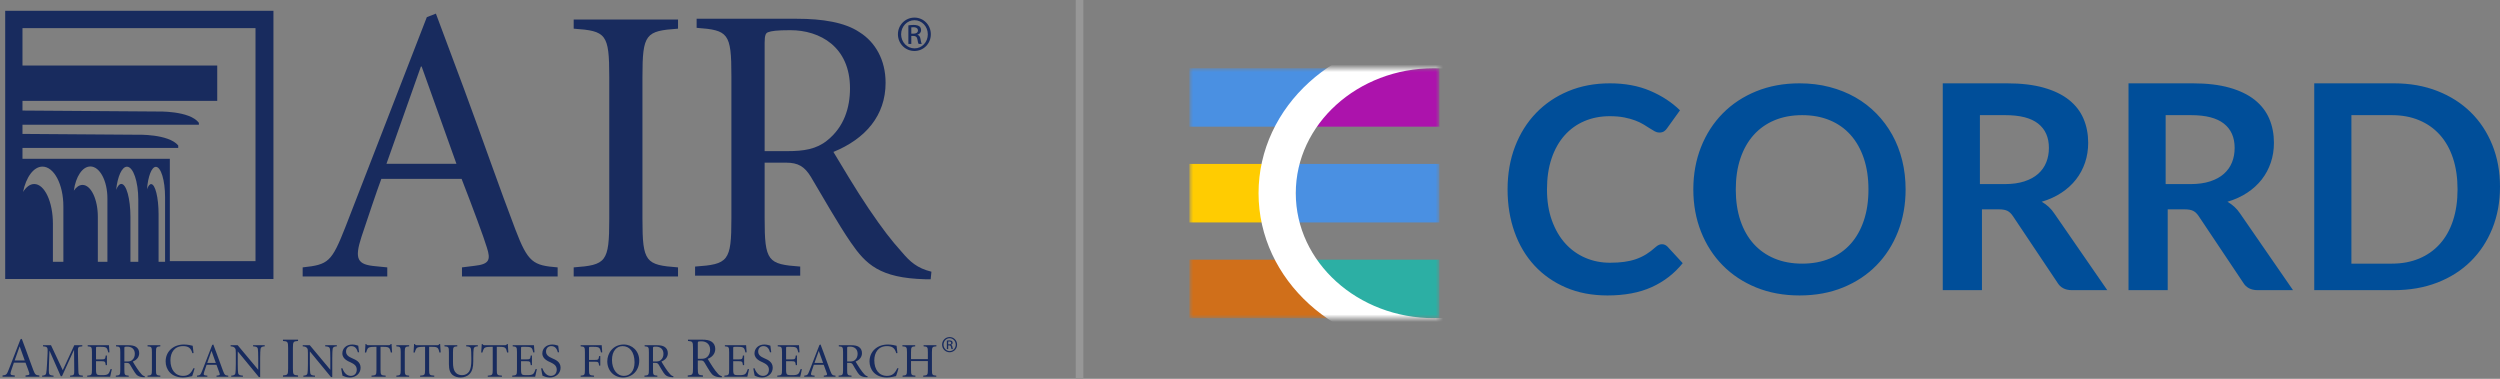 <?xml version="1.0" encoding="UTF-8"?>
<svg width="330px" height="50px" viewBox="0 0 330 50" version="1.1" xmlns="http://www.w3.org/2000/svg" xmlns:xlink="http://www.w3.org/1999/xlink">
    <rect x="0" y="0" width="330" height="50" fill="#808080" stroke="none"/>
    <!-- Generator: Sketch 51.3 (57544) - http://www.bohemiancoding.com/sketch -->
    <title>header logo block</title>
    <desc>Created with Sketch.</desc>
    <defs>
        <rect id="path-1" x="0" y="0" width="33" height="33"></rect>
    </defs>
    <g id="All-pages" stroke="none" stroke-width="1" fill="none" fill-rule="evenodd">
        <g id="Header-v2" transform="translate(-134, -22)">
            <g id="header-logo-block" transform="translate(134, 22)">
                <g id="B_AIR_Stacked_1-Color_RGB-Copy" transform="translate(0, 1)" fill="#182B5E">
                    <path d="M55.557,7.787 L55.659,7.787 L60.25,20.622 L51.013,20.622 L55.557,7.787 Z M60.981,35.491 L73.609,35.491 L73.609,34.295 C70.374,34.036 69.699,33.668 68.027,29.285 C65.992,23.963 63.696,17.34 61.24,10.709 L57.539,0.798 L56.341,1.264 L45.589,28.981 C43.764,33.615 43.346,33.929 39.952,34.295 L39.952,35.491 L51.121,35.491 L51.121,34.295 L49.555,34.139 C47.207,33.929 46.736,33.248 47.728,30.221 C48.46,28.03 49.816,23.963 50.337,22.609 L60.931,22.609 C62.391,26.363 63.904,30.438 64.271,31.686 C64.794,33.302 64.586,33.874 62.653,34.086 L60.981,34.295 L60.981,35.491 Z" id="Fill-1"></path>
                    <path d="M84.804,27.929 C84.804,33.615 85.223,33.981 89.499,34.295 L89.499,35.491 L75.726,35.491 L75.726,34.295 C80.007,33.981 80.422,33.615 80.422,27.929 L80.422,9.145 C80.422,3.454 80.007,3.086 75.726,2.784 L75.726,1.577 L89.499,1.577 L89.499,2.784 C85.223,3.086 84.804,3.454 84.804,9.145 L84.804,27.929" id="Fill-2"></path>
                    <path d="M100.932,4.656 C100.932,3.612 101.089,3.352 101.399,3.25 C101.817,3.089 102.544,2.984 104.324,2.984 C108.232,2.984 112.2,5.175 112.2,10.66 C112.2,13.218 111.419,15.769 109.177,17.547 C107.767,18.691 106.096,18.949 103.955,18.949 L100.932,18.949 L100.932,4.656 Z M100.932,20.47 L103.75,20.47 C105.368,20.47 106.203,20.985 107.035,22.344 C108.494,24.797 110.689,28.66 112.306,31.004 C114.287,33.879 116.114,35.701 122.114,35.86 L122.849,35.86 L122.948,34.865 C121.068,34.398 120.131,33.561 119.034,32.26 C117.628,30.693 116.531,29.282 114.655,26.52 C113.09,24.222 110.95,20.622 110.009,19.055 C114.233,17.331 116.898,14.258 116.898,9.928 C116.898,6.901 115.537,4.552 113.452,3.25 C111.523,1.945 108.548,1.477 105.205,1.477 L91.955,1.477 L91.955,2.674 C96.133,2.984 96.544,3.352 96.544,9.039 L96.544,27.827 C96.544,33.511 96.133,33.879 91.75,34.188 L91.75,35.388 L105.629,35.388 L105.629,34.188 C101.35,33.879 100.932,33.511 100.932,27.827 L100.932,20.47 Z" id="Fill-3"></path>
                    <path d="M120.714,1.323 C121.913,1.323 122.87,2.3 122.87,3.521 C122.87,4.762 121.913,5.73 120.703,5.73 C119.503,5.73 118.526,4.762 118.526,3.521 C118.526,2.3 119.503,1.323 120.703,1.323 L120.714,1.323 Z M120.703,1.666 C119.737,1.666 118.948,2.495 118.948,3.521 C118.948,4.567 119.737,5.385 120.714,5.385 C121.69,5.396 122.472,4.567 122.472,3.531 C122.472,2.495 121.69,1.666 120.714,1.666 L120.703,1.666 Z M120.292,4.801 L119.904,4.801 L119.904,2.348 C120.107,2.321 120.303,2.291 120.594,2.291 C120.964,2.291 121.211,2.37 121.356,2.474 C121.504,2.584 121.581,2.748 121.581,2.984 C121.581,3.306 121.365,3.5 121.105,3.581 L121.105,3.599 C121.317,3.637 121.467,3.831 121.514,4.194 C121.572,4.576 121.628,4.722 121.671,4.801 L121.257,4.801 C121.199,4.722 121.143,4.497 121.095,4.175 C121.035,3.864 120.876,3.745 120.566,3.745 L120.292,3.745 L120.292,4.801 Z M120.292,3.443 L120.577,3.443 C120.897,3.443 121.17,3.324 121.17,3.021 C121.17,2.807 121.015,2.594 120.577,2.594 C120.451,2.594 120.363,2.603 120.292,2.613 L120.292,3.443 Z" id="Fill-4"></path>
                    <path d="M0.686,35.831 L36.095,35.831 L36.095,0.422 L0.686,0.422 L0.686,35.831 Z M8.365,33.56 L6.984,33.56 L6.984,28.526 C6.984,25.633 5.882,23.29 4.519,23.29 C3.961,23.29 3.45,23.684 3.04,24.342 C3.44,22.385 4.436,20.993 5.608,20.993 C7.129,20.993 8.365,23.337 8.365,26.232 L8.365,33.56 Z M14.178,33.56 L12.915,33.56 L12.915,27.627 C12.915,25.298 12.009,23.409 10.892,23.409 C10.467,23.409 10.073,23.687 9.748,24.162 C9.993,22.33 10.872,20.974 11.926,20.974 C13.171,20.974 14.178,22.862 14.178,25.19 L14.178,33.56 Z M18.254,33.56 L17.218,33.56 L17.218,27.642 C17.218,25.235 16.683,23.279 16.017,23.279 C15.761,23.279 15.524,23.571 15.33,24.06 C15.522,22.288 16.087,21.005 16.76,21.005 C17.582,21.005 18.254,22.957 18.254,25.367 L18.254,33.56 Z M21.789,33.56 L20.933,33.56 L20.933,27.29 C20.933,25.089 20.492,23.302 19.95,23.302 C19.749,23.302 19.56,23.551 19.403,23.982 C19.541,22.278 20.013,21.023 20.575,21.023 C21.247,21.023 21.789,22.811 21.789,25.015 L21.789,33.56 Z M33.727,33.473 L22.419,33.473 L22.419,19.96 L2.968,19.96 L2.968,18.529 L23.527,18.529 L23.527,18.199 C22.219,16.646 18.104,16.785 18.104,16.785 L2.968,16.676 L2.968,15.464 L26.253,15.464 L26.253,15.21 C25.018,13.579 20.761,13.719 20.761,13.719 L2.968,13.592 L2.968,12.311 L28.675,12.311 L28.675,7.653 L2.968,7.653 L2.968,2.713 L33.727,2.713 L33.727,33.473 Z" id="Fill-5"></path>
                    <path d="M2.589,44.733 L2.604,44.733 L3.267,46.584 L1.934,46.584 L2.589,44.733 Z M3.372,48.732 L5.196,48.732 L5.196,48.559 C4.729,48.521 4.63,48.469 4.39,47.835 C4.094,47.068 3.765,46.113 3.409,45.152 L2.876,43.723 L2.701,43.791 L1.151,47.79 C0.887,48.461 0.827,48.504 0.337,48.559 L0.337,48.732 L1.949,48.732 L1.949,48.559 L1.723,48.537 C1.383,48.504 1.317,48.408 1.459,47.972 C1.565,47.656 1.761,47.068 1.835,46.871 L3.365,46.871 C3.576,47.414 3.796,48.001 3.846,48.182 C3.923,48.417 3.893,48.497 3.614,48.528 L3.372,48.559 L3.372,48.732 Z" id="Fill-6"></path>
                    <path d="M6.734,44.569 L8.284,47.867 L9.806,44.569 L10.863,44.569 L10.863,44.717 C10.307,44.763 10.268,44.788 10.287,45.5 L10.338,47.806 C10.358,48.521 10.377,48.539 10.941,48.586 L10.941,48.732 L9.249,48.732 L9.249,48.586 C9.789,48.539 9.806,48.521 9.8,47.806 L9.777,45.224 L9.749,45.224 L8.181,48.662 L8.021,48.662 L6.542,45.313 L6.529,45.313 L6.465,47.1 C6.439,47.703 6.439,48.053 6.465,48.252 C6.498,48.49 6.65,48.552 7.067,48.586 L7.067,48.732 L5.563,48.732 L5.563,48.586 C5.919,48.552 6.055,48.49 6.1,48.252 C6.137,48.053 6.177,47.669 6.208,47.035 L6.279,45.69 C6.324,44.832 6.279,44.763 5.677,44.717 L5.677,44.569 L6.734,44.569" id="Fill-7"></path>
                    <path d="M12.137,45.5 C12.137,44.802 12.087,44.757 11.575,44.717 L11.575,44.57 L14.379,44.57 C14.384,44.679 14.416,45.146 14.448,45.507 L14.289,45.525 C14.224,45.204 14.156,45.039 14.058,44.935 C13.955,44.827 13.744,44.782 13.356,44.782 L12.868,44.782 C12.689,44.782 12.675,44.795 12.675,44.981 L12.675,46.441 L13.321,46.441 C13.873,46.441 13.892,46.403 13.955,45.927 L14.116,45.927 L14.116,47.196 L13.955,47.196 C13.923,46.958 13.905,46.83 13.821,46.76 C13.738,46.689 13.598,46.677 13.321,46.677 L12.675,46.677 L12.675,47.81 C12.675,48.177 12.714,48.366 12.836,48.443 C12.957,48.521 13.188,48.521 13.488,48.521 C13.853,48.521 14.156,48.49 14.296,48.335 C14.405,48.219 14.507,48.003 14.602,47.709 L14.763,47.728 C14.732,47.904 14.589,48.559 14.539,48.732 L11.51,48.732 L11.51,48.586 C12.087,48.546 12.137,48.503 12.137,47.805 L12.137,45.5" id="Fill-8"></path>
                    <path d="M16.415,44.96 C16.415,44.833 16.433,44.802 16.472,44.788 C16.522,44.769 16.613,44.757 16.83,44.757 C17.31,44.757 17.797,45.025 17.797,45.697 C17.797,46.01 17.701,46.325 17.426,46.543 C17.252,46.684 17.048,46.716 16.786,46.716 L16.415,46.716 L16.415,44.96 Z M16.415,46.902 L16.76,46.902 C16.958,46.902 17.062,46.965 17.163,47.131 C17.342,47.432 17.611,47.905 17.81,48.194 C18.053,48.547 18.278,48.77 19.015,48.79 L19.103,48.79 L19.116,48.669 C18.885,48.612 18.77,48.509 18.636,48.347 C18.463,48.155 18.328,47.983 18.098,47.644 C17.905,47.363 17.643,46.92 17.528,46.726 C18.047,46.516 18.374,46.139 18.374,45.608 C18.374,45.236 18.207,44.948 17.952,44.788 C17.714,44.627 17.348,44.569 16.94,44.569 L15.313,44.569 L15.313,44.717 C15.825,44.757 15.878,44.802 15.878,45.5 L15.878,47.806 C15.878,48.503 15.825,48.547 15.287,48.586 L15.287,48.732 L16.989,48.732 L16.989,48.586 C16.466,48.547 16.415,48.503 16.415,47.806 L16.415,46.902 Z" id="Fill-9"></path>
                    <path d="M20.589,47.805 C20.589,48.503 20.64,48.546 21.164,48.586 L21.164,48.731 L19.476,48.731 L19.476,48.586 C20,48.546 20.052,48.503 20.052,47.805 L20.052,45.5 C20.052,44.802 20,44.757 19.476,44.717 L19.476,44.569 L21.164,44.569 L21.164,44.717 C20.64,44.757 20.589,44.802 20.589,45.5 L20.589,47.805" id="Fill-10"></path>
                    <path d="M25.391,45.621 C25.199,44.884 24.789,44.686 24.161,44.686 C23.01,44.686 22.497,45.558 22.497,46.561 C22.497,47.797 23.131,48.617 24.168,48.617 C24.885,48.617 25.218,48.27 25.532,47.6 L25.692,47.619 C25.609,47.893 25.468,48.406 25.366,48.649 C25.186,48.693 24.611,48.828 24.161,48.828 C22.542,48.828 21.864,47.728 21.864,46.709 C21.864,45.391 22.881,44.475 24.284,44.475 C24.828,44.475 25.258,44.603 25.436,44.64 C25.487,44.994 25.512,45.274 25.55,45.607 L25.391,45.621" id="Fill-11"></path>
                    <path d="M27.913,45.333 L27.928,45.333 L28.49,46.907 L27.356,46.907 L27.913,45.333 Z M28.58,48.732 L30.128,48.732 L30.128,48.586 C29.732,48.552 29.648,48.508 29.444,47.971 C29.194,47.317 28.913,46.505 28.612,45.691 L28.157,44.475 L28.01,44.532 L26.691,47.933 C26.466,48.503 26.414,48.539 26.001,48.586 L26.001,48.732 L27.371,48.732 L27.371,48.586 L27.177,48.565 C26.889,48.539 26.833,48.456 26.953,48.086 C27.043,47.815 27.209,47.317 27.273,47.15 L28.574,47.15 C28.752,47.612 28.939,48.112 28.982,48.265 C29.047,48.464 29.02,48.534 28.785,48.559 L28.58,48.586 L28.58,48.732 Z" id="Fill-12"></path>
                    <path d="M34.341,48.776 L34.174,48.776 L31.397,45.402 L31.383,45.402 L31.383,47.035 C31.383,47.708 31.407,48.054 31.435,48.252 C31.468,48.474 31.641,48.565 32.063,48.585 L32.063,48.732 L30.526,48.732 L30.526,48.585 C30.877,48.572 31.044,48.474 31.077,48.252 C31.102,48.054 31.127,47.708 31.127,47.035 L31.127,45.645 C31.127,45.185 31.121,45.081 31.005,44.936 C30.885,44.783 30.712,44.736 30.442,44.717 L30.442,44.569 L31.377,44.569 L34.074,47.797 L34.085,47.797 L34.085,46.267 C34.085,45.594 34.059,45.248 34.035,45.05 C34.004,44.827 33.83,44.736 33.406,44.717 L33.406,44.569 L34.944,44.569 L34.944,44.717 C34.591,44.731 34.425,44.827 34.393,45.05 C34.367,45.248 34.341,45.594 34.341,46.267 L34.341,48.776" id="Fill-13"></path>
                    <path d="M38.664,47.64 C38.664,48.461 38.723,48.513 39.342,48.559 L39.342,48.732 L37.353,48.732 L37.353,48.559 C37.971,48.513 38.031,48.461 38.031,47.64 L38.031,44.927 C38.031,44.106 37.971,44.054 37.353,44.008 L37.353,43.838 L39.342,43.838 L39.342,44.008 C38.723,44.054 38.664,44.106 38.664,44.927 L38.664,47.64" id="Fill-14"></path>
                    <path d="M43.86,48.776 L43.694,48.776 L40.915,45.402 L40.902,45.402 L40.902,47.035 C40.902,47.708 40.926,48.054 40.951,48.252 C40.985,48.474 41.157,48.565 41.58,48.585 L41.58,48.732 L40.043,48.732 L40.043,48.585 C40.395,48.572 40.562,48.474 40.593,48.252 C40.62,48.054 40.646,47.708 40.646,47.035 L40.646,45.645 C40.646,45.185 40.638,45.081 40.525,44.936 C40.402,44.783 40.229,44.736 39.96,44.717 L39.96,44.569 L40.896,44.569 L43.592,47.797 L43.603,47.797 L43.603,46.267 C43.603,45.594 43.578,45.248 43.553,45.05 C43.519,44.827 43.347,44.736 42.926,44.717 L42.926,44.569 L44.462,44.569 L44.462,44.717 C44.11,44.731 43.942,44.827 43.911,45.05 C43.884,45.248 43.86,45.594 43.86,46.267 L43.86,48.776" id="Fill-15"></path>
                    <path d="M45.191,47.605 C45.295,47.904 45.619,48.618 46.299,48.618 C46.786,48.618 47.093,48.29 47.093,47.79 C47.093,47.247 46.678,47.022 46.266,46.825 C46.056,46.721 45.191,46.422 45.191,45.654 C45.191,45.018 45.672,44.475 46.51,44.475 C46.69,44.475 46.908,44.513 47.041,44.557 C47.125,44.583 47.215,44.614 47.286,44.628 C47.31,44.85 47.349,45.107 47.399,45.491 L47.241,45.512 C47.13,45.133 46.951,44.685 46.37,44.685 C45.914,44.685 45.677,45.018 45.677,45.397 C45.677,45.87 46.016,46.082 46.505,46.299 C46.926,46.485 47.599,46.748 47.599,47.541 C47.599,48.284 46.991,48.829 46.177,48.829 C45.947,48.829 45.727,48.782 45.569,48.732 C45.409,48.68 45.295,48.629 45.217,48.598 C45.166,48.431 45.095,47.978 45.033,47.631 L45.191,47.605" id="Fill-16"></path>
                    <path d="M50.23,47.805 C50.23,48.503 50.282,48.546 50.909,48.586 L50.909,48.731 L49.04,48.731 L49.04,48.586 C49.641,48.546 49.692,48.503 49.692,47.805 L49.692,44.782 L49.392,44.782 C48.823,44.782 48.65,44.864 48.553,44.987 C48.483,45.076 48.407,45.256 48.329,45.539 L48.168,45.539 C48.194,45.146 48.233,44.736 48.245,44.41 L48.336,44.41 C48.431,44.557 48.495,44.569 48.669,44.569 L51.292,44.569 C51.46,44.569 51.492,44.531 51.593,44.41 L51.683,44.41 C51.689,44.679 51.723,45.146 51.755,45.518 L51.593,45.539 C51.53,45.229 51.46,45.05 51.364,44.949 C51.256,44.827 51.056,44.782 50.66,44.782 L50.23,44.782 L50.23,47.805" id="Fill-17"></path>
                    <path d="M53.432,47.805 C53.432,48.503 53.483,48.546 54.008,48.586 L54.008,48.731 L52.317,48.731 L52.317,48.586 C52.842,48.546 52.894,48.503 52.894,47.805 L52.894,45.5 C52.894,44.802 52.842,44.757 52.317,44.717 L52.317,44.569 L54.008,44.569 L54.008,44.717 C53.483,44.757 53.432,44.802 53.432,45.5 L53.432,47.805" id="Fill-18"></path>
                    <path d="M56.645,47.805 C56.645,48.503 56.696,48.546 57.324,48.586 L57.324,48.731 L55.455,48.731 L55.455,48.586 C56.056,48.546 56.109,48.503 56.109,47.805 L56.109,44.782 L55.806,44.782 C55.237,44.782 55.064,44.864 54.967,44.987 C54.898,45.076 54.82,45.256 54.744,45.539 L54.584,45.539 C54.61,45.146 54.648,44.736 54.66,44.41 L54.751,44.41 C54.847,44.557 54.911,44.569 55.083,44.569 L57.708,44.569 C57.875,44.569 57.907,44.531 58.009,44.41 L58.099,44.41 C58.106,44.679 58.137,45.146 58.17,45.518 L58.009,45.539 C57.944,45.229 57.875,45.05 57.779,44.949 C57.67,44.827 57.471,44.782 57.076,44.782 L56.645,44.782 L56.645,47.805" id="Fill-19"></path>
                    <path d="M60.36,44.569 L60.36,44.717 C59.846,44.758 59.795,44.801 59.795,45.5 L59.795,46.838 C59.795,47.382 59.866,47.79 60.065,48.08 C60.262,48.362 60.557,48.521 60.987,48.521 C61.391,48.521 61.723,48.348 61.927,48.039 C62.139,47.721 62.215,47.158 62.215,46.619 L62.215,46.274 C62.215,45.602 62.19,45.248 62.165,45.05 C62.133,44.827 61.96,44.736 61.537,44.717 L61.537,44.569 L63.074,44.569 L63.074,44.717 C62.721,44.731 62.555,44.827 62.524,45.05 C62.498,45.248 62.471,45.602 62.471,46.274 L62.471,46.701 C62.471,47.445 62.356,47.971 61.985,48.366 C61.71,48.662 61.249,48.828 60.801,48.828 C60.45,48.828 60.045,48.745 59.751,48.503 C59.412,48.227 59.257,47.79 59.257,47.062 L59.257,45.5 C59.257,44.801 59.206,44.758 58.669,44.717 L58.669,44.569 L60.36,44.569" id="Fill-20"></path>
                    <path d="M65.576,47.805 C65.576,48.503 65.628,48.546 66.255,48.586 L66.255,48.731 L64.385,48.731 L64.385,48.586 C64.988,48.546 65.041,48.503 65.041,47.805 L65.041,44.782 L64.74,44.782 C64.169,44.782 63.996,44.864 63.899,44.987 C63.829,45.076 63.754,45.256 63.675,45.539 L63.516,45.539 C63.54,45.146 63.58,44.736 63.593,44.41 L63.682,44.41 C63.78,44.557 63.843,44.569 64.015,44.569 L66.639,44.569 C66.808,44.569 66.839,44.531 66.94,44.41 L67.029,44.41 C67.037,44.679 67.068,45.146 67.103,45.518 L66.94,45.539 C66.877,45.229 66.808,45.05 66.712,44.949 C66.602,44.827 66.402,44.782 66.008,44.782 L65.576,44.782 L65.576,47.805" id="Fill-21"></path>
                    <path d="M68.24,45.5 C68.24,44.802 68.188,44.757 67.676,44.717 L67.676,44.57 L70.482,44.57 C70.488,44.679 70.52,45.146 70.552,45.507 L70.391,45.525 C70.328,45.204 70.256,45.039 70.16,44.935 C70.059,44.827 69.847,44.782 69.457,44.782 L68.97,44.782 C68.791,44.782 68.777,44.795 68.777,44.981 L68.777,46.441 L69.424,46.441 C69.975,46.441 69.994,46.403 70.059,45.927 L70.218,45.927 L70.218,47.196 L70.059,47.196 C70.027,46.958 70.008,46.83 69.925,46.76 C69.841,46.689 69.7,46.677 69.424,46.677 L68.777,46.677 L68.777,47.81 C68.777,48.177 68.817,48.366 68.937,48.443 C69.061,48.521 69.291,48.521 69.591,48.521 C69.957,48.521 70.256,48.49 70.398,48.335 C70.507,48.219 70.609,48.003 70.706,47.709 L70.866,47.728 C70.835,47.904 70.693,48.559 70.641,48.732 L67.613,48.732 L67.613,48.586 C68.188,48.546 68.24,48.503 68.24,47.805 L68.24,45.5" id="Fill-22"></path>
                    <path d="M71.589,47.605 C71.69,47.904 72.019,48.618 72.698,48.618 C73.184,48.618 73.491,48.29 73.491,47.79 C73.491,47.247 73.075,47.022 72.664,46.825 C72.453,46.721 71.589,46.422 71.589,45.654 C71.589,45.018 72.069,44.475 72.909,44.475 C73.087,44.475 73.305,44.513 73.439,44.557 C73.522,44.583 73.611,44.614 73.681,44.628 C73.708,44.85 73.748,45.107 73.796,45.491 L73.638,45.512 C73.529,45.133 73.349,44.685 72.767,44.685 C72.313,44.685 72.075,45.018 72.075,45.397 C72.075,45.87 72.415,46.082 72.901,46.299 C73.323,46.485 73.997,46.748 73.997,47.541 C73.997,48.284 73.389,48.829 72.575,48.829 C72.345,48.829 72.127,48.782 71.967,48.732 C71.807,48.68 71.69,48.629 71.614,48.598 C71.563,48.431 71.493,47.978 71.428,47.631 L71.589,47.605" id="Fill-23"></path>
                    <path d="M77.209,45.5 C77.209,44.802 77.16,44.757 76.646,44.717 L76.646,44.57 L79.426,44.57 C79.431,44.679 79.464,45.146 79.495,45.507 L79.336,45.525 C79.272,45.204 79.201,45.039 79.105,44.935 C79.004,44.827 78.792,44.782 78.401,44.782 L77.939,44.782 C77.76,44.782 77.748,44.795 77.748,44.981 L77.748,46.512 L78.445,46.512 C78.996,46.512 79.014,46.473 79.081,45.998 L79.239,45.998 L79.239,47.26 L79.081,47.26 C79.014,46.785 78.996,46.747 78.445,46.747 L77.748,46.747 L77.748,47.805 C77.748,48.503 77.8,48.546 78.414,48.586 L78.414,48.732 L76.646,48.732 L76.646,48.586 C77.16,48.546 77.209,48.503 77.209,47.805 L77.209,45.5" id="Fill-24"></path>
                    <path d="M83.76,46.83 C83.76,48.022 83.132,48.618 82.365,48.618 C81.43,48.618 80.782,47.746 80.782,46.512 C80.782,45.307 81.422,44.686 82.178,44.686 C83.094,44.686 83.76,45.448 83.76,46.83 M82.344,44.475 C80.917,44.475 80.161,45.622 80.161,46.698 C80.161,47.904 81.021,48.829 82.231,48.829 C83.454,48.829 84.38,47.925 84.38,46.594 C84.38,45.334 83.454,44.475 82.344,44.475" id="Fill-25"></path>
                    <path d="M86.195,44.96 C86.195,44.833 86.211,44.802 86.252,44.788 C86.303,44.769 86.39,44.757 86.61,44.757 C87.09,44.757 87.576,45.025 87.576,45.697 C87.576,46.01 87.481,46.325 87.203,46.543 C87.031,46.684 86.826,46.716 86.564,46.716 L86.195,46.716 L86.195,44.96 Z M86.195,46.902 L86.539,46.902 C86.737,46.902 86.84,46.965 86.944,47.131 C87.121,47.432 87.39,47.905 87.588,48.194 C87.832,48.547 88.058,48.77 88.793,48.79 L88.881,48.79 L88.896,48.669 C88.665,48.612 88.551,48.509 88.416,48.347 C88.243,48.155 88.107,47.983 87.878,47.644 C87.685,47.363 87.422,46.92 87.307,46.726 C87.826,46.516 88.154,46.139 88.154,45.608 C88.154,45.236 87.985,44.948 87.727,44.788 C87.493,44.627 87.127,44.569 86.717,44.569 L85.092,44.569 L85.092,44.717 C85.605,44.757 85.654,44.802 85.654,45.5 L85.654,47.806 C85.654,48.503 85.605,48.547 85.065,48.586 L85.065,48.732 L86.77,48.732 L86.77,48.586 C86.244,48.547 86.195,48.503 86.195,47.806 L86.195,46.902 Z" id="Fill-26"></path>
                    <path d="M92.11,44.296 C92.11,44.145 92.133,44.106 92.178,44.093 C92.238,44.07 92.342,44.054 92.599,44.054 C93.162,44.054 93.736,44.371 93.736,45.16 C93.736,45.53 93.624,45.898 93.3,46.157 C93.098,46.321 92.856,46.359 92.545,46.359 L92.11,46.359 L92.11,44.296 Z M92.11,46.579 L92.517,46.579 C92.75,46.579 92.87,46.653 92.991,46.849 C93.203,47.204 93.519,47.76 93.751,48.099 C94.04,48.513 94.301,48.776 95.168,48.8 L95.273,48.8 L95.288,48.655 C95.016,48.59 94.881,48.469 94.723,48.28 C94.52,48.057 94.362,47.851 94.09,47.451 C93.865,47.12 93.556,46.599 93.42,46.373 C94.03,46.125 94.414,45.682 94.414,45.055 C94.414,44.62 94.219,44.279 93.917,44.093 C93.638,43.904 93.209,43.837 92.727,43.837 L90.814,43.837 L90.814,44.008 C91.417,44.054 91.477,44.106 91.477,44.927 L91.477,47.641 C91.477,48.461 91.417,48.513 90.783,48.558 L90.783,48.732 L92.79,48.732 L92.79,48.558 C92.169,48.513 92.11,48.461 92.11,47.641 L92.11,46.579 Z" id="Fill-27"></path>
                    <path d="M96.246,45.5 C96.246,44.802 96.194,44.757 95.683,44.717 L95.683,44.57 L98.486,44.57 C98.493,44.679 98.525,45.146 98.557,45.507 L98.397,45.525 C98.334,45.204 98.264,45.039 98.166,44.935 C98.062,44.827 97.852,44.782 97.462,44.782 L96.975,44.782 C96.798,44.782 96.783,44.795 96.783,44.981 L96.783,46.441 L97.431,46.441 C97.981,46.441 98.001,46.403 98.062,45.927 L98.225,45.927 L98.225,47.196 L98.062,47.196 C98.031,46.958 98.013,46.83 97.929,46.76 C97.846,46.689 97.705,46.677 97.431,46.677 L96.783,46.677 L96.783,47.81 C96.783,48.177 96.822,48.366 96.944,48.443 C97.065,48.521 97.297,48.521 97.595,48.521 C97.961,48.521 98.264,48.49 98.404,48.335 C98.512,48.219 98.615,48.003 98.711,47.709 L98.871,47.728 C98.84,47.904 98.698,48.559 98.646,48.732 L95.619,48.732 L95.619,48.586 C96.194,48.546 96.246,48.503 96.246,47.805 L96.246,45.5" id="Fill-28"></path>
                    <path d="M99.593,47.605 C99.697,47.904 100.023,48.618 100.702,48.618 C101.187,48.618 101.496,48.29 101.496,47.79 C101.496,47.247 101.079,47.022 100.67,46.825 C100.458,46.721 99.593,46.422 99.593,45.654 C99.593,45.018 100.074,44.475 100.91,44.475 C101.092,44.475 101.308,44.513 101.445,44.557 C101.528,44.583 101.617,44.614 101.689,44.628 C101.713,44.85 101.751,45.107 101.803,45.491 L101.642,45.512 C101.533,45.133 101.356,44.685 100.771,44.685 C100.318,44.685 100.081,45.018 100.081,45.397 C100.081,45.87 100.419,46.082 100.907,46.299 C101.329,46.485 102,46.748 102,47.541 C102,48.284 101.393,48.829 100.581,48.829 C100.35,48.829 100.131,48.782 99.972,48.732 C99.812,48.68 99.697,48.629 99.621,48.598 C99.569,48.431 99.498,47.978 99.434,47.631 L99.593,47.605" id="Fill-29"></path>
                    <path d="M103.226,45.5 C103.226,44.802 103.173,44.757 102.661,44.717 L102.661,44.57 L105.465,44.57 C105.471,44.679 105.505,45.146 105.537,45.507 L105.375,45.525 C105.31,45.204 105.241,45.039 105.145,44.935 C105.043,44.827 104.831,44.782 104.44,44.782 L103.953,44.782 C103.774,44.782 103.764,44.795 103.764,44.981 L103.764,46.441 L104.41,46.441 C104.96,46.441 104.979,46.403 105.043,45.927 L105.203,45.927 L105.203,47.196 L105.043,47.196 C105.01,46.958 104.993,46.83 104.907,46.76 C104.826,46.689 104.685,46.677 104.41,46.677 L103.764,46.677 L103.764,47.81 C103.764,48.177 103.801,48.366 103.922,48.443 C104.047,48.521 104.273,48.521 104.574,48.521 C104.941,48.521 105.241,48.49 105.382,48.335 C105.489,48.219 105.593,48.003 105.688,47.709 L105.847,47.728 C105.817,47.904 105.677,48.559 105.625,48.732 L102.597,48.732 L102.597,48.586 C103.173,48.546 103.226,48.503 103.226,47.805 L103.226,45.5" id="Fill-30"></path>
                    <path d="M108.072,45.333 L108.085,45.333 L108.649,46.907 L107.514,46.907 L108.072,45.333 Z M108.737,48.732 L110.287,48.732 L110.287,48.586 C109.89,48.552 109.806,48.508 109.6,47.971 C109.352,47.317 109.071,46.505 108.767,45.691 L108.315,44.475 L108.167,44.532 L106.848,47.933 C106.623,48.503 106.575,48.539 106.157,48.586 L106.157,48.732 L107.528,48.732 L107.528,48.586 L107.335,48.565 C107.047,48.539 106.988,48.456 107.112,48.086 C107.199,47.815 107.367,47.317 107.43,47.15 L108.731,47.15 C108.909,47.612 109.095,48.112 109.141,48.265 C109.205,48.464 109.178,48.534 108.942,48.559 L108.737,48.586 L108.737,48.732 Z" id="Fill-31"></path>
                    <path d="M111.823,44.96 C111.823,44.833 111.842,44.802 111.88,44.788 C111.933,44.769 112.021,44.757 112.239,44.757 C112.72,44.757 113.206,45.025 113.206,45.697 C113.206,46.01 113.109,46.325 112.834,46.543 C112.66,46.684 112.457,46.716 112.194,46.716 L111.823,46.716 L111.823,44.96 Z M111.823,46.902 L112.168,46.902 C112.368,46.902 112.472,46.965 112.573,47.131 C112.751,47.432 113.018,47.905 113.219,48.194 C113.463,48.547 113.686,48.77 114.422,48.79 L114.511,48.79 L114.526,48.669 C114.293,48.612 114.179,48.509 114.044,48.347 C113.872,48.155 113.736,47.983 113.508,47.644 C113.314,47.363 113.053,46.92 112.937,46.726 C113.455,46.516 113.781,46.139 113.781,45.608 C113.781,45.236 113.616,44.948 113.36,44.788 C113.121,44.627 112.757,44.569 112.349,44.569 L110.721,44.569 L110.721,44.717 C111.233,44.757 111.284,44.802 111.284,45.5 L111.284,47.806 C111.284,48.503 111.233,48.547 110.695,48.586 L110.695,48.732 L112.399,48.732 L112.399,48.586 C111.873,48.547 111.823,48.503 111.823,47.806 L111.823,46.902 Z" id="Fill-32"></path>
                    <path d="M118.302,45.621 C118.112,44.884 117.701,44.686 117.075,44.686 C115.921,44.686 115.408,45.558 115.408,46.561 C115.408,47.797 116.043,48.617 117.079,48.617 C117.797,48.617 118.13,48.27 118.444,47.6 L118.603,47.619 C118.518,47.893 118.38,48.406 118.278,48.649 C118.097,48.693 117.522,48.828 117.075,48.828 C115.453,48.828 114.776,47.728 114.776,46.709 C114.776,45.391 115.793,44.475 117.198,44.475 C117.739,44.475 118.17,44.603 118.347,44.64 C118.398,44.994 118.424,45.274 118.463,45.607 L118.302,45.621" id="Fill-33"></path>
                    <path d="M122.478,46.408 L122.478,45.5 C122.478,44.802 122.428,44.757 121.914,44.717 L121.914,44.57 L123.605,44.57 L123.605,44.717 C123.065,44.757 123.015,44.802 123.015,45.5 L123.015,47.805 C123.015,48.503 123.065,48.546 123.59,48.586 L123.59,48.732 L121.864,48.732 L121.864,48.586 C122.428,48.546 122.478,48.503 122.478,47.805 L122.478,46.665 L120.255,46.665 L120.255,47.805 C120.255,48.503 120.306,48.546 120.833,48.586 L120.833,48.732 L119.141,48.732 L119.141,48.586 C119.668,48.546 119.721,48.503 119.721,47.805 L119.721,45.5 C119.721,44.802 119.668,44.757 119.117,44.717 L119.117,44.57 L120.806,44.57 L120.806,44.717 C120.306,44.757 120.255,44.802 120.255,45.5 L120.255,46.408 L122.478,46.408" id="Fill-34"></path>
                    <path d="M125.352,43.49 C125.9,43.49 126.337,43.936 126.337,44.49 C126.337,45.057 125.9,45.499 125.349,45.499 C124.802,45.499 124.355,45.057 124.355,44.49 C124.355,43.936 124.802,43.49 125.349,43.49 L125.352,43.49 Z M125.349,43.646 C124.908,43.646 124.546,44.024 124.546,44.49 C124.546,44.968 124.908,45.342 125.352,45.342 C125.798,45.347 126.155,44.968 126.155,44.496 C126.155,44.024 125.798,43.646 125.352,43.646 L125.349,43.646 Z M125.162,45.076 L124.985,45.076 L124.985,43.957 C125.078,43.945 125.166,43.93 125.3,43.93 C125.468,43.93 125.58,43.967 125.649,44.015 C125.713,44.067 125.748,44.14 125.748,44.248 C125.748,44.394 125.65,44.483 125.53,44.518 L125.53,44.527 C125.63,44.545 125.696,44.635 125.719,44.798 C125.747,44.972 125.772,45.039 125.79,45.076 L125.603,45.076 C125.576,45.039 125.55,44.938 125.527,44.791 C125.499,44.647 125.429,44.594 125.287,44.594 L125.162,44.594 L125.162,45.076 Z M125.162,44.455 L125.291,44.455 C125.438,44.455 125.563,44.404 125.563,44.265 C125.563,44.166 125.492,44.069 125.291,44.069 C125.233,44.069 125.194,44.073 125.162,44.078 L125.162,44.455 Z" id="Fill-35"></path>
                </g>
                <path d="M142.5,0.5 L142.5,49.5" id="Line-3-Copy" stroke="#979797" stroke-linecap="square"></path>
                <g id="Group-3-Copy-8" transform="translate(157, 9)">
                    <path d="M62.375,23.237 C62.652,23.237 62.898,23.344 63.112,23.559 L65.118,25.737 C64.008,27.114 62.643,28.169 61.022,28.901 C59.401,29.634 57.456,30 55.186,30 C53.155,30 51.33,29.653 49.709,28.958 C48.088,28.263 46.704,27.297 45.557,26.06 C44.409,24.822 43.529,23.344 42.918,21.627 C42.306,19.909 42,18.033 42,16 C42,13.941 42.328,12.056 42.984,10.345 C43.64,8.634 44.563,7.159 45.755,5.922 C46.947,4.684 48.369,3.721 50.021,3.032 C51.673,2.344 53.502,2 55.507,2 C57.5,2 59.269,2.328 60.814,2.985 C62.359,3.642 63.674,4.501 64.758,5.562 L63.056,7.93 C62.955,8.081 62.825,8.214 62.668,8.327 C62.51,8.441 62.293,8.498 62.015,8.498 C61.826,8.498 61.63,8.444 61.429,8.337 C61.227,8.23 61.006,8.097 60.767,7.939 C60.527,7.781 60.249,7.608 59.934,7.418 C59.619,7.229 59.253,7.055 58.837,6.897 C58.421,6.739 57.938,6.607 57.39,6.499 C56.841,6.392 56.207,6.338 55.488,6.338 C54.265,6.338 53.146,6.556 52.131,6.992 C51.115,7.428 50.242,8.059 49.51,8.886 C48.779,9.714 48.211,10.724 47.808,11.917 C47.404,13.111 47.202,14.472 47.202,16 C47.202,17.541 47.42,18.911 47.855,20.111 C48.29,21.311 48.88,22.321 49.624,23.142 C50.368,23.963 51.245,24.591 52.253,25.027 C53.262,25.463 54.347,25.681 55.507,25.681 C56.201,25.681 56.828,25.643 57.39,25.567 C57.951,25.491 58.468,25.371 58.941,25.207 C59.414,25.043 59.862,24.831 60.284,24.572 C60.707,24.313 61.126,23.995 61.542,23.616 C61.668,23.502 61.801,23.41 61.939,23.341 C62.078,23.272 62.223,23.237 62.375,23.237 Z M94.54,16 C94.54,18.008 94.205,19.868 93.536,21.579 C92.866,23.29 91.92,24.771 90.696,26.022 C89.471,27.272 87.999,28.248 86.277,28.949 C84.556,29.65 82.643,30 80.539,30 C78.448,30 76.541,29.65 74.82,28.949 C73.098,28.248 71.623,27.272 70.392,26.022 C69.161,24.771 68.208,23.29 67.532,21.579 C66.857,19.868 66.519,18.008 66.519,16 C66.519,13.992 66.857,12.132 67.532,10.421 C68.208,8.71 69.161,7.229 70.392,5.978 C71.623,4.728 73.098,3.752 74.82,3.051 C76.541,2.35 78.448,2 80.539,2 C81.942,2 83.261,2.161 84.498,2.483 C85.735,2.805 86.87,3.26 87.903,3.847 C88.936,4.434 89.863,5.148 90.686,5.988 C91.508,6.828 92.207,7.765 92.78,8.801 C93.354,9.837 93.791,10.961 94.091,12.173 C94.39,13.386 94.54,14.661 94.54,16 Z M89.636,16.01 C89.636,14.484 89.432,13.115 89.024,11.903 C88.616,10.691 88.035,9.662 87.282,8.816 C86.529,7.97 85.614,7.322 84.535,6.873 C83.457,6.424 82.242,6.2 80.889,6.2 C79.537,6.2 78.321,6.424 77.243,6.873 C76.165,7.322 75.246,7.97 74.487,8.816 C73.728,9.662 73.144,10.691 72.735,11.903 C72.327,13.115 72.123,14.484 72.123,16.01 C72.123,17.536 72.327,18.904 72.735,20.116 C73.144,21.328 73.728,22.354 74.487,23.194 C75.246,24.034 76.165,24.678 77.243,25.127 C78.321,25.576 79.537,25.8 80.889,25.8 C82.242,25.8 83.457,25.576 84.535,25.127 C85.614,24.678 86.529,24.034 87.282,23.194 C88.035,22.354 88.616,21.328 89.024,20.116 C89.432,18.904 89.636,17.536 89.636,16.01 Z M107.631,15.3 C108.621,15.3 109.484,15.18 110.22,14.94 C110.956,14.7 111.562,14.368 112.038,13.944 C112.513,13.521 112.868,13.019 113.103,12.437 C113.337,11.856 113.455,11.218 113.455,10.523 C113.455,9.132 112.982,8.064 112.038,7.319 C111.093,6.573 109.65,6.2 107.709,6.2 L104.348,6.2 L104.348,15.3 L107.631,15.3 Z M121.16,29.3 L116.486,29.3 C115.601,29.3 114.96,28.96 114.563,28.28 L108.715,19.539 C108.497,19.212 108.257,18.979 107.994,18.841 C107.731,18.702 107.343,18.633 106.83,18.633 L104.618,18.633 L104.618,29.3 L99.444,29.3 L99.444,2 L107.927,2 C109.812,2 111.431,2.192 112.783,2.576 C114.136,2.96 115.246,3.498 116.111,4.19 C116.977,4.882 117.615,5.71 118.025,6.673 C118.435,7.636 118.641,8.696 118.641,9.854 C118.641,10.773 118.503,11.641 118.227,12.459 C117.951,13.277 117.554,14.02 117.034,14.687 C116.515,15.354 115.874,15.939 115.111,16.443 C114.348,16.946 113.479,17.343 112.505,17.632 C112.838,17.821 113.146,18.045 113.428,18.303 C113.71,18.561 113.966,18.866 114.197,19.218 L121.16,29.3 Z M132.15,15.3 C133.14,15.3 134.003,15.18 134.739,14.94 C135.475,14.7 136.081,14.368 136.556,13.944 C137.032,13.521 137.387,13.019 137.621,12.437 C137.856,11.856 137.973,11.218 137.973,10.523 C137.973,9.132 137.501,8.064 136.556,7.319 C135.612,6.573 134.169,6.2 132.228,6.2 L128.866,6.2 L128.866,15.3 L132.15,15.3 Z M145.679,29.3 L141.005,29.3 C140.12,29.3 139.479,28.96 139.081,28.28 L133.234,19.539 C133.016,19.212 132.776,18.979 132.513,18.841 C132.25,18.702 131.862,18.633 131.349,18.633 L129.137,18.633 L129.137,29.3 L123.963,29.3 L123.963,2 L132.445,2 C134.33,2 135.949,2.192 137.302,2.576 C138.655,2.96 139.764,3.498 140.63,4.19 C141.495,4.882 142.133,5.71 142.544,6.673 C142.954,7.636 143.159,8.696 143.159,9.854 C143.159,10.773 143.021,11.641 142.746,12.459 C142.47,13.277 142.073,14.02 141.553,14.687 C141.034,15.354 140.393,15.939 139.63,16.443 C138.867,16.946 137.998,17.343 137.023,17.632 C137.357,17.821 137.664,18.045 137.947,18.303 C138.229,18.561 138.485,18.866 138.716,19.218 L145.679,29.3 Z M173,15.65 C173,17.651 172.663,19.489 171.988,21.163 C171.313,22.837 170.365,24.278 169.143,25.486 C167.921,26.695 166.45,27.632 164.732,28.299 C163.013,28.966 161.103,29.3 159.003,29.3 L148.481,29.3 L148.481,2 L159.003,2 C161.103,2 163.013,2.337 164.732,3.01 C166.45,3.683 167.921,4.621 169.143,5.823 C170.365,7.025 171.313,8.463 171.988,10.137 C172.663,11.811 173,13.649 173,15.65 Z M167.396,16 C167.396,14.473 167.196,13.102 166.798,11.889 C166.399,10.676 165.823,9.65 165.07,8.809 C164.317,7.968 163.406,7.323 162.336,6.874 C161.267,6.425 160.061,6.2 158.72,6.2 L153.385,6.2 L153.385,25.8 L158.72,25.8 C160.061,25.8 161.267,25.575 162.336,25.126 C163.406,24.677 164.317,24.032 165.07,23.191 C165.823,22.35 166.399,21.324 166.798,20.111 C167.196,18.898 167.396,17.527 167.396,16 Z" id="CORRD-Copy" fill="#004E99"></path>
                    <g id="Group">
                        <mask id="mask-2" fill="white">
                            <use xlink:href="#path-1"></use>
                        </mask>
                        <g id="Mask"></g>
                        <g mask="url(#mask-2)">
                            <g transform="translate(0, -4.213)">
                                <g id="Group-2" stroke-width="1" fill="none" fill-rule="evenodd" transform="translate(0, 4.213)">
                                    <polygon id="Rectangle-9-Copy" fill="#4A90E2" points="0 0 19.66 0 15.876 7.723 0 7.723"></polygon>
                                    <polygon id="Rectangle-9-Copy-7" fill="#D06F1A" points="0 25.277 12.446 25.277 18.255 33 0 33"></polygon>
                                    <rect id="Rectangle-9-Copy-8" fill="#FFCC01" x="0" y="12.638" width="11.234" height="7.723"></rect>
                                    <polygon id="Rectangle-9-Copy-9" fill="#2CAFA4" points="15.447 25.277 33 25.277 33 33 19.298 33"></polygon>
                                    <polygon id="Rectangle-9-Copy-10" fill="#AC13AC" points="24.499 0 33 0 33 7.723 15.447 7.723"></polygon>
                                    <polygon id="Rectangle-9-Copy-11" fill="#4A90E2" points="14.043 12.638 33 12.638 33 20.362 14.043 20.362"></polygon>
                                </g>
                                <path d="M31.947,41.426 C19.344,41.426 9.128,32.152 9.128,20.713 C9.128,9.273 19.344,0 31.947,0 C44.549,0 54.766,9.273 54.766,20.713 C54.766,32.152 44.549,41.426 31.947,41.426 Z M32.298,37.213 C42.38,37.213 50.553,29.825 50.553,20.713 C50.553,11.6 42.38,4.213 32.298,4.213 C22.216,4.213 14.043,11.6 14.043,20.713 C14.043,29.825 22.216,37.213 32.298,37.213 Z" id="Oval" fill="#FFFFFF" fill-rule="nonzero"></path>
                            </g>
                        </g>
                    </g>
                </g>
            </g>
        </g>
    </g>
</svg>